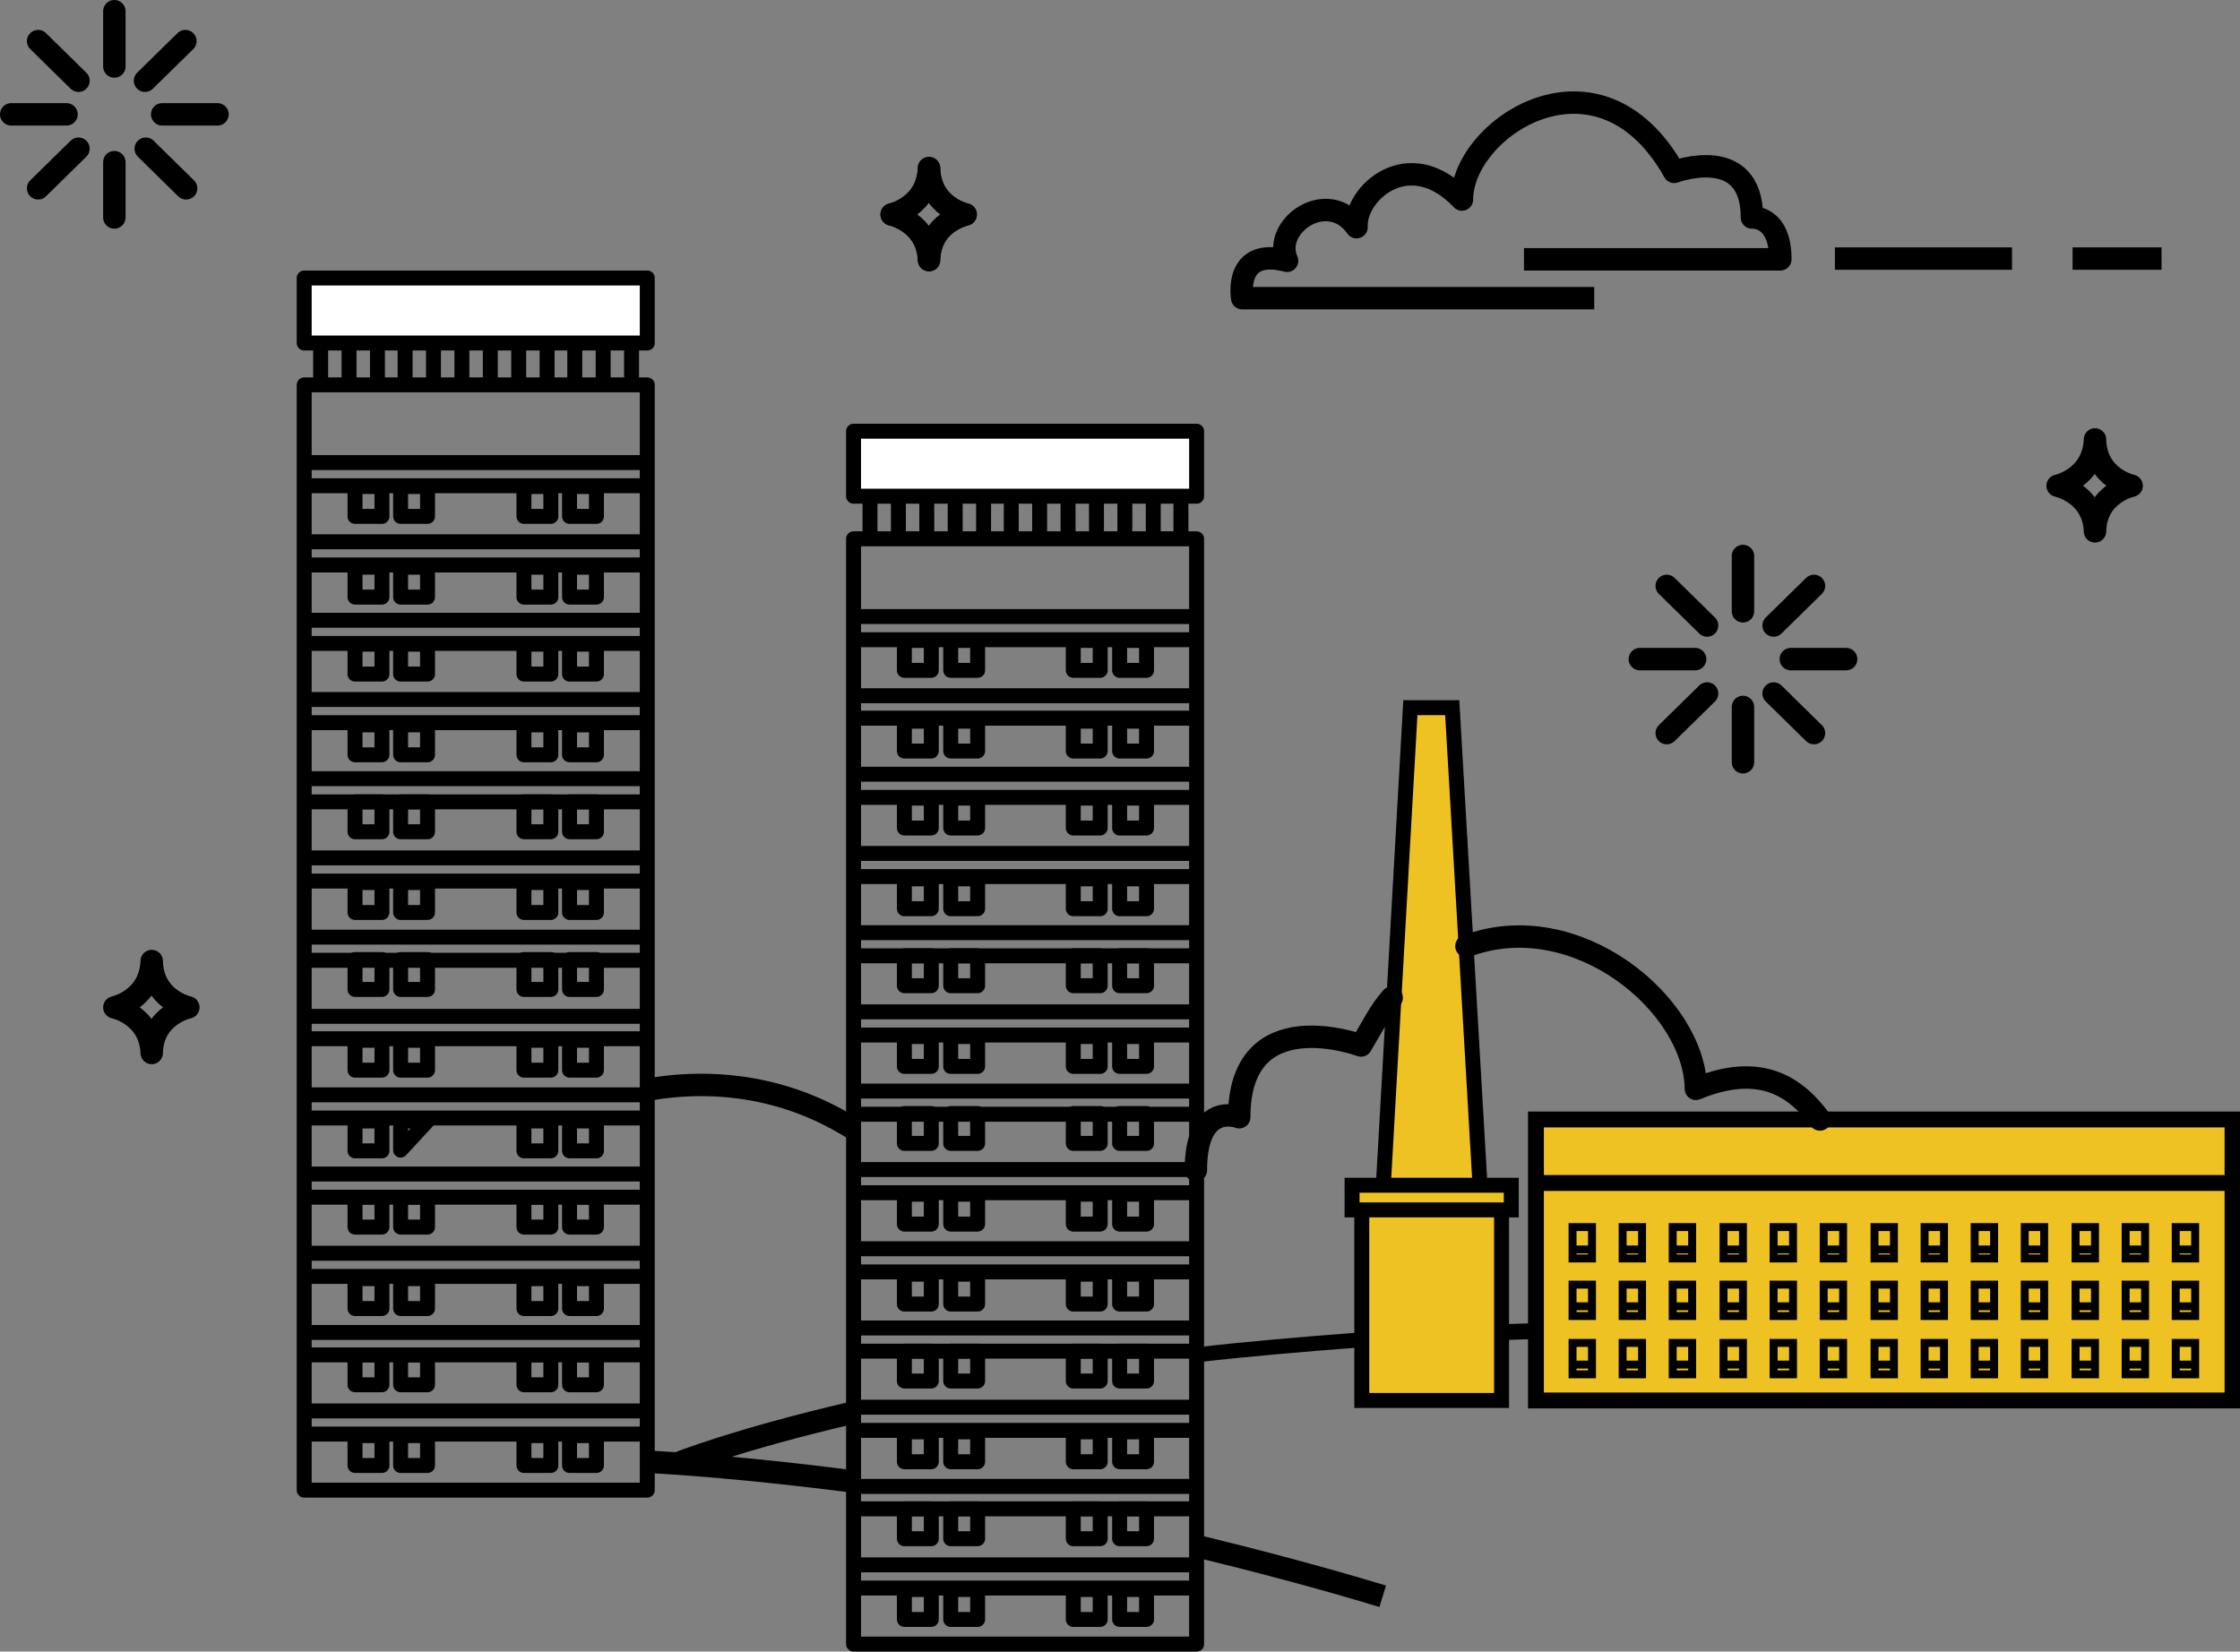 <svg xmlns="http://www.w3.org/2000/svg" width="299.7" height="221" viewBox="0 0 299.7 221"><rect x="0" y="0" width="299.7" height="221" fill="#808080" stroke="none"/><path fill="none" stroke="#000" stroke-width="3" stroke-linejoin="round" stroke-miterlimit="10" d="M159.8 206.8c8.2 2 16.6 4.2 25.2 6.8M86.8 195.6c8.6.5 17.6 1.4 27 2.6"/><g fill="#EFC223" stroke="#000" stroke-width="2" stroke-miterlimit="10"><path d="M198 158.3l-3.7-63.6h-5.6l-3.6 63.6M182.2 161.3v26.1h18.7v-26.1"/><path d="M180.9 158.6h21.3v3.3h-21.3z"/></g><path fill="#EFC223" stroke="#000" stroke-width="2.123" stroke-miterlimit="10" d="M205.5 149.8h93.2v37.6h-93.2z"/><path fill="none" stroke="#000" stroke-width="2.123" stroke-miterlimit="10" d="M205.5 158.3h93.4M200.5 178.3c1.6-.1 3.2-.1 4.9-.2"/><path fill="none" stroke="#000" stroke-width="2" stroke-miterlimit="10" d="M160.1 181.3c6.8-.8 14-1.4 21.8-2"/><path fill="none" stroke="#000" stroke-width="3" stroke-miterlimit="10" d="M90.7 195.8s7.7-3.1 23.1-6.7"/><g fill="none" stroke="#000" stroke-width="3" stroke-linejoin="round" stroke-miterlimit="10"><path d="M213.3 39.9h-47.1s-1.2-6.9 6-5c-2.1-4.7 5.5-9.9 9.3-4.5-.3-4.5 7-11.2 14.1-3.7 0-9.6 18.3-21.7 28.4-3.7 0 0 10.4-3.9 10.4 6.1 0 0 3.8-.3 3.8 5.6h-34.3M245.5 34.6h23.7M277.3 34.6h11.9"/></g><path fill="none" stroke="#000" stroke-width="3" stroke-linecap="round" stroke-linejoin="round" stroke-miterlimit="10" d="M186.2 133.5c-1.6 1.8-2.6 3.9-4.1 6.4 0 0-16.3-6.1-16.3 9.6 0 0-5.8-2.3-5.8 7.1M243.5 149.8c-3.2-4.3-7.9-7.7-16.6-4.1-.1-11.2-16-24.6-30.7-19.1"/><path fill="none" stroke="#000" stroke-width="3" stroke-linejoin="round" stroke-miterlimit="10" d="M114.1 151c-8.6-5.4-18.2-6.8-27.4-5.2"/><g stroke="#000" stroke-width="2" stroke-linejoin="round" stroke-miterlimit="10"><path fill="none" stroke-linecap="round" d="M40.7 51.5h45.9v147.9H40.7z"/><path fill="#FFF" stroke-linecap="round" d="M40.7 37.2h45.9v8.7H40.7z"/><g fill="none"><path d="M40.5 61.9h46.1M40.5 72.5h46.1M40.5 83h46.1M40.5 93.6h46.1M40.5 104.2h46.1M86.6 114.8H40.5M40.5 125.4h46.1M40.5 136h46.1M40.5 146.5h46.1M40.5 157.1h46.1M40.5 167.7h46.1M40.5 178.3h46.1M40.5 188.8h46.1"/></g><g fill="none" stroke-linecap="round"><path d="M40.8 65h45.7M40.8 75.6h45.7M40.8 86.1h45.7M40.8 96.7h45.7M40.8 107.3h45.7M40.8 117.9h45.7M40.8 128.5h45.7M40.8 139h45.7M40.8 149.6h45.7M40.8 160.2h45.7M40.8 170.8h45.7M40.8 181.3h45.7M40.8 191.9h45.7"/></g><path fill="none" d="M42.9 45.6V52M46.7 45.6V52M50.5 45.6V52M54.2 45.6V52M58 45.6V52M61.8 45.6V52M65.6 45.6V52M69.4 45.6V52M73.2 45.6V52M76.9 45.6V52M80.7 45.6V52M84.5 45.6V52M47.5 65.1h3.6v4h-3.6zM53.6 65.1h3.6v4h-3.6zM70.1 65.1h3.6v4h-3.6zM76.2 65.1h3.6v4h-3.6zM47.5 75.9h3.6v4h-3.6zM53.6 75.9h3.6v4h-3.6zM70.1 75.9h3.6v4h-3.6zM76.2 75.9h3.6v4h-3.6zM47.5 86.2h3.6v4h-3.6zM53.6 86.2h3.6v4h-3.6zM70.1 86.2h3.6v4h-3.6zM76.2 86.2h3.6v4h-3.6zM47.5 97h3.6v4h-3.6zM53.6 97h3.6v4h-3.6zM70.1 97h3.6v4h-3.6zM76.2 97h3.6v4h-3.6zM47.5 107.3h3.6v4h-3.6zM53.6 107.3h3.6v4h-3.6zM70.1 107.3h3.6v4h-3.6zM76.2 107.3h3.6v4h-3.6zM47.5 118.1h3.6v4h-3.6zM53.6 118.1h3.6v4h-3.6zM70.1 118.1h3.6v4h-3.6zM76.2 118.1h3.6v4h-3.6zM47.5 128.4h3.6v4h-3.6zM53.6 128.4h3.6v4h-3.6zM70.1 128.4h3.6v4h-3.6zM76.2 128.4h3.6v4h-3.6zM47.5 139.2h3.6v4h-3.6zM53.6 139.2h3.6v4h-3.6zM70.1 139.2h3.6v4h-3.6zM76.2 139.2h3.6v4h-3.6zM47.5 150h3.6v4h-3.6zM53.6 150h3.6l-3.6 3.9zM70.1 150h3.6v4h-3.6zM76.2 150h3.6v4h-3.6zM47.5 160.2h3.6v4h-3.6zM53.6 160.2h3.6v4h-3.6zM70.1 160.2h3.6v4h-3.6zM76.2 160.2h3.6v4h-3.6zM47.5 171.1h3.6v4h-3.6zM53.6 171.1h3.6v4h-3.6zM70.1 171.1h3.6v4h-3.6zM76.2 171.1h3.6v4h-3.6zM47.5 181.3h3.6v4h-3.6zM53.6 181.3h3.6v4h-3.6zM70.1 181.3h3.6v4h-3.6zM76.2 181.3h3.6v4h-3.6zM47.5 192.1h3.6v4h-3.6zM53.6 192.1h3.6v4h-3.6zM70.1 192.1h3.6v4h-3.6zM76.2 192.1h3.6v4h-3.6z"/></g><g stroke="#000" stroke-width="2" stroke-linejoin="round" stroke-miterlimit="10"><path fill="none" stroke-linecap="round" d="M114.2 72.1h45.9V220h-45.9z"/><path fill="#FFF" stroke-linecap="round" d="M114.2 57.7h45.9v8.7h-45.9z"/><g fill="none"><path d="M114 82.5h46.1M114 93.1h46.1M114 103.6h46.1M114 114.2h46.1M114 124.8h46.1M160.1 135.4H114M114 146h46.1M114 156.5h46.1M114 167.1h46.1M114 177.7h46.1M114 188.3h46.1M114 198.9h46.1M114 209.4h46.1"/></g><g fill="none" stroke-linecap="round"><path d="M114.4 85.6H160M114.4 96.1H160M114.4 106.7H160M114.4 117.3H160M114.4 127.9H160M114.4 138.5H160M114.4 149.1H160M114.4 159.6H160M114.4 170.2H160M114.4 180.8H160M114.4 191.4H160M114.4 201.9H160M114.4 212.5H160"/></g><path fill="none" d="M116.4 66.2v6.4M120.2 66.2v6.4M124 66.2v6.4M127.8 66.2v6.4M131.6 66.2v6.4M135.3 66.2v6.4M139.1 66.2v6.4M142.9 66.2v6.4M146.7 66.2v6.4M150.5 66.2v6.4M154.3 66.2v6.4M158 66.2v6.4M121 85.7h3.6v4H121zM127.2 85.7h3.6v4h-3.6zM143.6 85.7h3.6v4h-3.6zM149.8 85.7h3.6v4h-3.6zM121 96.5h3.6v4H121zM127.2 96.5h3.6v4h-3.6zM143.6 96.5h3.6v4h-3.6zM149.8 96.5h3.6v4h-3.6zM121 106.8h3.6v4H121zM127.2 106.8h3.6v4h-3.6zM143.6 106.8h3.6v4h-3.6zM149.8 106.8h3.6v4h-3.6zM121 117.6h3.6v4H121zM127.2 117.6h3.6v4h-3.6zM143.6 117.6h3.6v4h-3.6zM149.8 117.6h3.6v4h-3.6zM121 127.9h3.6v4H121zM127.2 127.9h3.6v4h-3.6zM143.6 127.9h3.6v4h-3.6zM149.8 127.9h3.6v4h-3.6zM121 138.7h3.6v4H121zM127.2 138.7h3.6v4h-3.6zM143.6 138.7h3.6v4h-3.6zM149.8 138.7h3.6v4h-3.6zM121 149h3.6v4H121zM127.2 149h3.6v4h-3.6zM143.6 149h3.6v4h-3.6zM149.8 149h3.6v4h-3.6zM121 159.8h3.6v4H121zM127.2 159.8h3.6v4h-3.6zM143.6 159.8h3.6v4h-3.6zM149.8 159.8h3.6v4h-3.6zM121 170.5h3.6v4H121zM127.2 170.5h3.6v4h-3.6zM143.6 170.5h3.6v4h-3.6zM149.8 170.5h3.6v4h-3.6zM121 180.8h3.6v4H121zM127.2 180.8h3.6v4h-3.6zM143.6 180.8h3.6v4h-3.6zM149.8 180.8h3.6v4h-3.6zM121 191.6h3.6v4H121zM127.2 191.6h3.6v4h-3.6zM143.6 191.6h3.6v4h-3.6zM149.8 191.6h3.6v4h-3.6zM121 201.9h3.6v4H121zM127.2 201.9h3.6v4h-3.6zM143.6 201.9h3.6v4h-3.6zM149.8 201.9h3.6v4h-3.6zM121 212.7h3.6v4H121zM127.2 212.7h3.6v4h-3.6zM143.6 212.7h3.6v4h-3.6zM149.8 212.7h3.6v4h-3.6z"/></g><g fill="none" stroke="#000" stroke-width="1.062" stroke-miterlimit="10"><path d="M210.4 164.2h2.6v4.2h-2.6zM210.4 167.2h2.6M217.1 164.2h2.6v4.2h-2.6zM217.1 167.2h2.6M223.8 164.2h2.6v4.2h-2.6zM223.8 167.2h2.6M230.6 164.2h2.6v4.2h-2.6zM230.6 167.2h2.6M237.3 164.2h2.6v4.2h-2.6zM237.3 167.2h2.6M244 164.2h2.6v4.2H244zM244 167.2h2.6M250.8 164.2h2.6v4.2h-2.6zM250.8 167.2h2.5M210.4 171.9h2.6v4.2h-2.6zM210.4 174.8h2.6M217.1 171.9h2.6v4.2h-2.6zM217.1 174.8h2.6M223.8 171.9h2.6v4.2h-2.6zM223.8 174.8h2.6M230.6 171.9h2.6v4.2h-2.6zM230.6 174.8h2.6"/><g><path d="M237.3 171.9h2.6v4.2h-2.6zM237.3 174.8h2.6"/></g><g><path d="M244 171.9h2.6v4.2H244zM244 174.8h2.6"/></g><g><path d="M250.8 171.9h2.6v4.2h-2.6zM250.8 174.8h2.5"/></g><g><path d="M210.4 179.7h2.6v4.2h-2.6zM210.4 182.6h2.6M217.1 179.7h2.6v4.2h-2.6zM217.1 182.6h2.6M223.8 179.7h2.6v4.2h-2.6zM223.8 182.6h2.6M230.6 179.7h2.6v4.2h-2.6zM230.6 182.6h2.6"/><g><path d="M237.3 179.7h2.6v4.2h-2.6zM237.3 182.6h2.6"/></g><g><path d="M244 179.7h2.6v4.2H244zM244 182.6h2.6"/></g><g><path d="M250.8 179.7h2.6v4.2h-2.6zM250.8 182.6h2.5"/></g></g><g><path d="M257.5 164.2h2.6v4.2h-2.6zM257.5 167.2h2.6"/></g><g><path d="M264.2 164.2h2.6v4.2h-2.6zM264.2 167.2h2.6"/></g><g><path d="M270.9 164.2h2.6v4.2h-2.6zM270.9 167.2h2.6"/></g><g><path d="M277.7 164.2h2.6v4.2h-2.6zM277.7 167.2h2.6"/></g><g><path d="M284.4 164.2h2.6v4.2h-2.6zM284.4 167.2h2.6"/></g><g><path d="M291.1 164.2h2.6v4.2h-2.6zM291.1 167.2h2.6"/></g><g><path d="M257.5 171.9h2.6v4.2h-2.6zM257.5 174.8h2.6"/></g><g><path d="M264.2 171.9h2.6v4.2h-2.6zM264.2 174.8h2.6"/></g><g><path d="M270.9 171.9h2.6v4.2h-2.6zM270.9 174.8h2.6"/></g><g><path d="M277.7 171.9h2.6v4.2h-2.6zM277.7 174.8h2.6"/></g><g><path d="M284.4 171.9h2.6v4.2h-2.6zM284.4 174.8h2.6"/></g><g><path d="M291.1 171.9h2.6v4.2h-2.6zM291.1 174.8h2.6"/></g><g><path d="M257.5 179.7h2.6v4.2h-2.6zM257.5 182.6h2.6"/></g><g><path d="M264.2 179.7h2.6v4.2h-2.6zM264.2 182.6h2.6"/></g><g><path d="M270.9 179.7h2.6v4.2h-2.6zM270.9 182.6h2.6"/></g><g><path d="M277.7 179.7h2.6v4.2h-2.6zM277.7 182.6h2.6"/></g><g><path d="M284.4 179.7h2.6v4.2h-2.6zM284.4 182.6h2.6"/></g><g><path d="M291.1 179.7h2.6v4.2h-2.6zM291.1 182.6h2.6"/></g></g><path fill="none" stroke="#000" stroke-width="3" stroke-linecap="round" stroke-linejoin="round" stroke-miterlimit="10" d="M119.3 28.7s4.8-1 5-6.2m4.9 6.2s-4.8-1-4.9-6.2m4.9 6.2s-4.8 1-4.9 6.1m-5-6.1s4.8 1 5 6.1M15.3 134.8s4.8-1 5-6.2m4.9 6.2s-4.8-1-4.9-6.2m4.9 6.2s-4.8 1-4.9 6.1m-5-6.1s4.8 1 5 6.1M275.3 65s4.8-1 5-6.2m4.9 6.2s-4.8-1-4.9-6.2m4.9 6.2s-4.8 1-4.9 6.1m-5-6.1s4.8 1 5 6.1"/><path fill="none" stroke="#000" stroke-width="3" stroke-linecap="round" stroke-linejoin="round" stroke-miterlimit="10" d="M119.3 28.7s4.8-1 5-6.2m4.9 6.2s-4.8-1-4.9-6.2m4.9 6.2s-4.8 1-4.9 6.1m-5-6.1s4.8 1 5 6.1M233.2 74.4v7.4m0 12.8v7.4M247 88.2h-7.4m-12.8 0h-7.4m23.3 9.9l-5.4-5.3m-8.9-9.1l-5.4-5.3m0 19.7l5.4-5.3m8.9-9.1l5.4-5.3M15.3 1.5v7.4m0 12.8v7.4m13.8-13.8h-7.4m-12.8 0H1.5m23.4 9.9l-5.4-5.3m-9-9.1L5.1 5.5m0 19.7l5.4-5.3m8.9-9.1l5.4-5.3"/></svg>